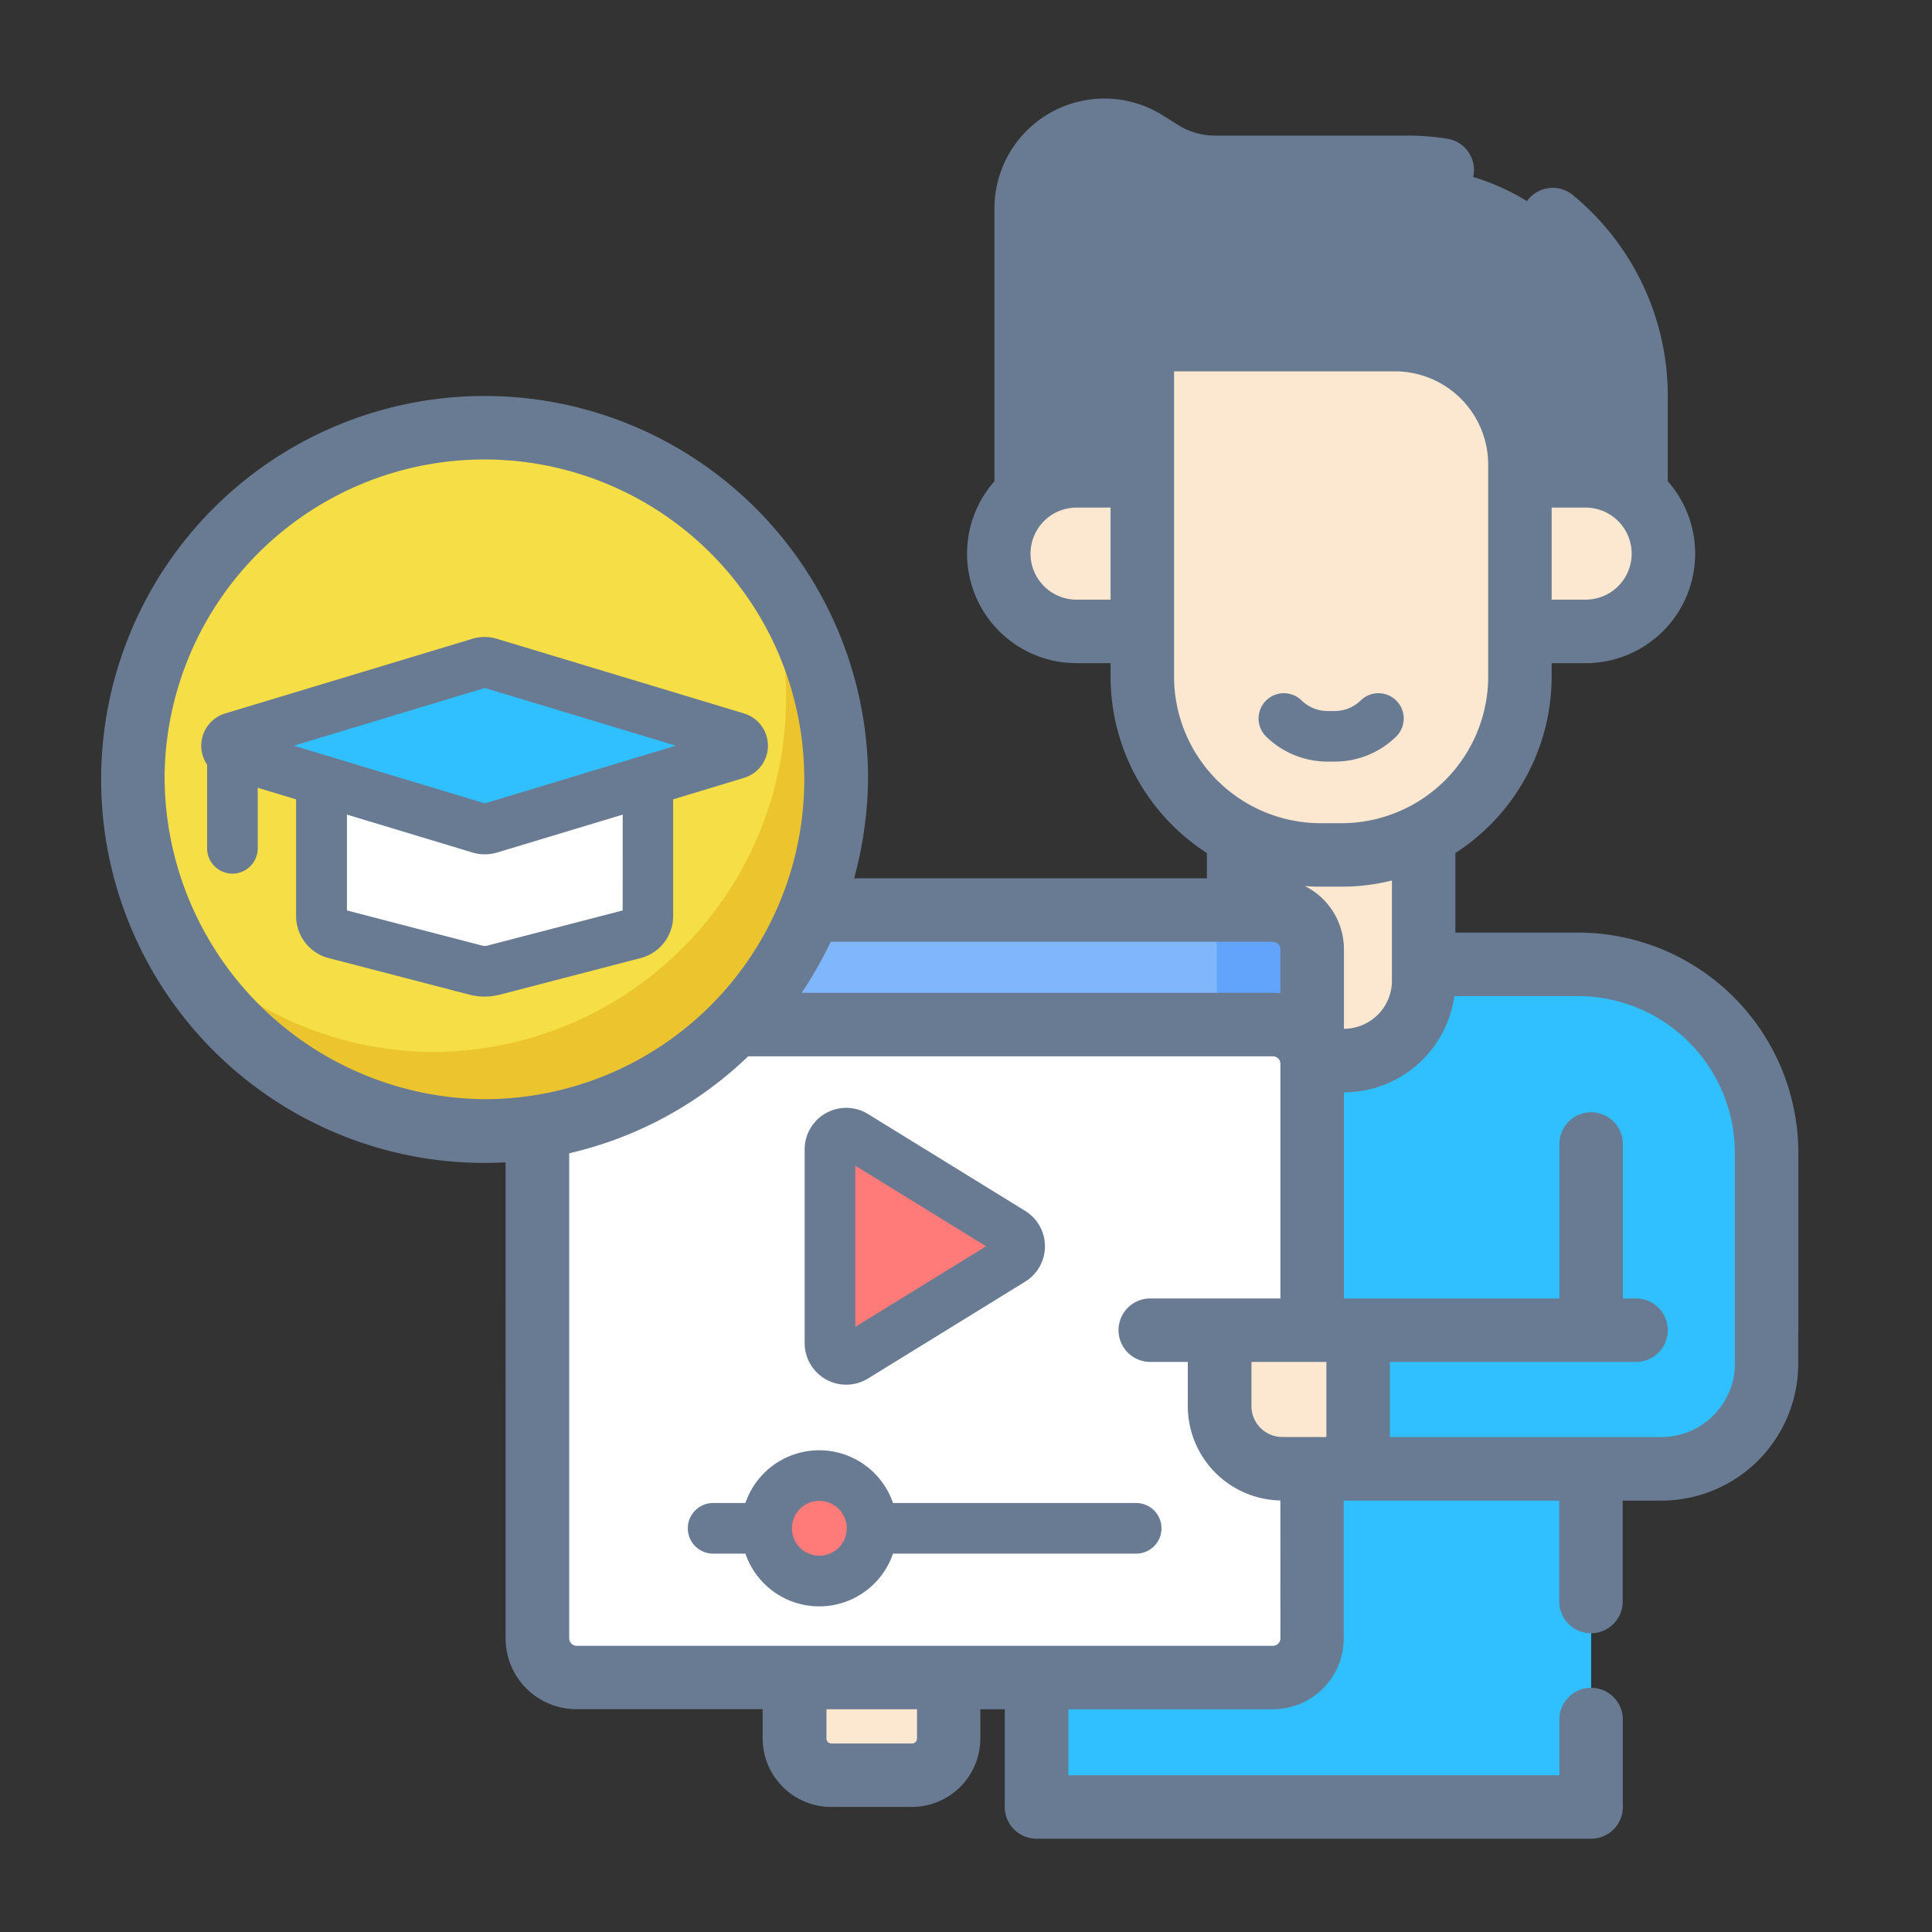 <svg xmlns="http://www.w3.org/2000/svg" width="45" height="45" viewBox="0 0 45 45">
  <rect x="0" y="0" width="45" height="45" fill="#333333" stroke="none"/>
  <g id="Edutech" transform="translate(-491 -225)">
    <rect id="Rectangle_1687" data-name="Rectangle 1687" width="45" height="45" transform="translate(491 225)" fill="none"/>
    <g id="online-learning" transform="translate(487.084 227.437)">
      <path id="Path_14562" data-name="Path 14562" d="M294.385,254.759H284.048a2.274,2.274,0,0,0-2.274,2.274v17.354h12.914v-7.879h1.64a2.447,2.447,0,0,0,2.447-2.447v-4.912A4.39,4.39,0,0,0,294.385,254.759Z" transform="translate(-253.711 -234.736)" fill="#31c0ff"/>
      <path id="Path_14564" data-name="Path 14564" d="M382.458,254.906v8.51h-5.427v3.228H384.1a2.446,2.446,0,0,0,2.447-2.448v-4.912A4.39,4.39,0,0,0,382.458,254.906Z" transform="translate(-341.481 -234.872)" fill="#31c0ff"/>
      <g id="Group_6571" data-name="Group 6571" transform="translate(27.18 0.59)">
        <path id="Path_14565" data-name="Path 14565" d="M278.656,9.323v8.044h14.2V13.7a5.334,5.334,0,0,0-5.334-5.334H283.06A2.372,2.372,0,0,1,281.8,8l-.35-.22A1.82,1.82,0,0,0,278.656,9.323Z" transform="translate(-278.018 -7.5)" fill="#697b93"/>
        <path id="Path_14566" data-name="Path 14566" d="M341.6,175.146v6.641a1.858,1.858,0,0,0,1.858,1.858h.6a1.858,1.858,0,0,0,1.858-1.858v-6.641Z" transform="translate(-336.012 -161.97)" fill="#fce8d0"/>
        <g id="Group_6570" data-name="Group 6570" transform="translate(0 4.882)">
          <path id="Path_14567" data-name="Path 14567" d="M270.534,111.8a1.811,1.811,0,0,0,1.811,1.811H284.2a1.811,1.811,0,0,0,0-3.623H272.346A1.812,1.812,0,0,0,270.534,111.8Z" transform="translate(-270.534 -106.819)" fill="#fce8d0"/>
          <path id="Path_14568" data-name="Path 14568" d="M313.065,69.848V77.46a4.156,4.156,0,0,0,4.156,4.156h.483a4.156,4.156,0,0,0,4.156-4.156V72.523a2.911,2.911,0,0,0-2.911-2.911H313.3A.236.236,0,0,0,313.065,69.848Z" transform="translate(-309.722 -69.612)" fill="#fce8d0"/>
        </g>
      </g>
      <path id="Path_14569" data-name="Path 14569" d="M150.954,253.89H134.737a.913.913,0,0,1-.913-.913V239.594a.913.913,0,0,1,.913-.913h16.216a.913.913,0,0,1,.913.913v13.382A.913.913,0,0,1,150.954,253.89Z" transform="translate(-117.389 -219.922)" fill="#80b6fc"/>
      <path id="Path_14570" data-name="Path 14570" d="M325.771,238.681h-2.218a.913.913,0,0,1,.913.913v13.382a.913.913,0,0,1-.913.913h2.218a.913.913,0,0,0,.913-.913V239.594A.913.913,0,0,0,325.771,238.681Z" transform="translate(-292.206 -219.922)" fill="#62a4fb"/>
      <path id="Path_14571" data-name="Path 14571" d="M150.954,287.83H134.737a.913.913,0,0,1-.913-.913V273.534a.913.913,0,0,1,.913-.913h16.216a.914.914,0,0,1,.914.913v13.382A.914.914,0,0,1,150.954,287.83Z" transform="translate(-117.389 -251.194)" fill="#fff"/>
      <path id="Path_14572" data-name="Path 14572" d="M326.682,273.534v13.382a.914.914,0,0,1-.914.913H323.55a.913.913,0,0,0,.913-.914v-14.3h1.3A.913.913,0,0,1,326.682,273.534Z" transform="translate(-292.203 -251.194)" fill="#fff"/>
      <g id="Group_6572" data-name="Group 6572" transform="translate(21.408 23.955)">
        <path id="Path_14573" data-name="Path 14573" d="M220.5,305.165v4.511a.379.379,0,0,0,.577.322l3.661-2.256a.379.379,0,0,0,0-.645l-3.661-2.256A.379.379,0,0,0,220.5,305.165Z" transform="translate(-218.663 -304.786)" fill="#ff7b79"/>
        <circle id="Ellipse_12492" data-name="Ellipse 12492" cx="1.228" cy="1.228" r="1.228" transform="translate(0 8.54) rotate(-22.514)" fill="#ff7b79"/>
      </g>
      <path id="Path_14574" data-name="Path 14574" d="M339.193,366.415h-1.771a1.457,1.457,0,0,1-1.457-1.457v-1.771h3.228Z" transform="translate(-303.643 -334.642)" fill="#fce8d0"/>
      <path id="Path_14575" data-name="Path 14575" d="M212.788,468.409h-1.877a.856.856,0,0,1-.856-.856v-1.42h3.588v1.42A.856.856,0,0,1,212.788,468.409Z" transform="translate(-187.628 -429.498)" fill="#fce8d0"/>
      <ellipse id="Ellipse_12493" data-name="Ellipse 12493" cx="8.193" cy="8.305" rx="8.193" ry="8.305" transform="translate(7.01 7.299)" fill="#f5de46"/>
      <path id="Path_14576" data-name="Path 14576" d="M37.507,130.062a8.365,8.365,0,0,1,.782,3.543,8.249,8.249,0,0,1-8.193,8.3,8.13,8.13,0,0,1-6.24-2.923,8.176,8.176,0,0,0,15.6-3.543A8.339,8.339,0,0,0,37.507,130.062Z" transform="translate(-16.064 -119.84)" fill="#ecc52e"/>
      <g id="Group_6573" data-name="Group 6573" transform="translate(9.194 12.99)">
        <path id="Path_14577" data-name="Path 14577" d="M69.79,189.964v3.965a.423.423,0,0,0,.314.41l3.279.852a.824.824,0,0,0,.415,0l3.279-.852a.423.423,0,0,0,.314-.41v-3.965Z" transform="translate(-67.581 -188.023)" fill="#fff"/>
        <path id="Path_14578" data-name="Path 14578" d="M47.577,165.29l-5.754,1.738a.194.194,0,0,0,0,.371l5.754,1.738a.413.413,0,0,0,.239,0l5.754-1.738a.194.194,0,0,0,0-.371l-5.754-1.738A.413.413,0,0,0,47.577,165.29Z" transform="translate(-41.686 -165.273)" fill="#31c0ff"/>
      </g>
      <g id="Group_6574" data-name="Group 6574" transform="translate(6.422 0)">
        <path id="Path_14579" data-name="Path 14579" d="M349.27,176.008a2.042,2.042,0,0,0,1.426-.58.589.589,0,0,0-.82-.847.87.87,0,0,1-.606.249H349.1a.869.869,0,0,1-.606-.249.589.589,0,0,0-.82.847,2.042,2.042,0,0,0,1.426.58Z" transform="translate(-320.686 -160.706)" fill="#697b93"/>
        <path id="Path_14580" data-name="Path 14580" d="M213.5,303.631a.969.969,0,0,0,.98-.021l3.661-2.256a.968.968,0,0,0,0-1.648l-3.661-2.256a.968.968,0,0,0-1.476.824v4.511A.969.969,0,0,0,213.5,303.631Zm.683-4.979,3.048,1.878-3.048,1.878Z" transform="translate(-196.768 -273.939)" fill="#697b93"/>
        <path id="Path_14581" data-name="Path 14581" d="M188.867,400.014H183.2a1.817,1.817,0,0,0-3.438,0h-.752a.589.589,0,0,0,0,1.179h.752a1.817,1.817,0,0,0,3.438,0h5.664a.589.589,0,0,0,0-1.179Zm-7.383,1.228a.639.639,0,1,1,.639-.639A.639.639,0,0,1,181.484,401.242Z" transform="translate(-164.906 -367.443)" fill="#697b93"/>
        <path id="Path_14582" data-name="Path 14582" d="M45.653,28.545v-4.13a4.985,4.985,0,0,0-4.98-4.98H37.665V17.349a4.746,4.746,0,0,0,2.242-4.029v-.461h.942A2.4,2.4,0,0,0,42.612,8.83V6.794a5.909,5.909,0,0,0-2.155-4.57.589.589,0,0,0-.751.909,4.734,4.734,0,0,1,1.727,3.661V8.129a2.4,2.4,0,0,0-.584-.072h-.958a3.5,3.5,0,0,0-3.485-3.173H30.758a.826.826,0,0,0-.825.825V8.057h-.942a2.394,2.394,0,0,0-.583.072V2.414a1.231,1.231,0,0,1,1.886-1.041l.35.221a2.957,2.957,0,0,0,1.578.455h4.466a4.746,4.746,0,0,1,.73.056A.589.589,0,0,0,37.6.941a5.927,5.927,0,0,0-.911-.07H32.222A1.779,1.779,0,0,1,31.273.6l-.35-.221a2.41,2.41,0,0,0-3.694,2.038V8.829a2.4,2.4,0,0,0,1.762,4.03h.942v.461a4.746,4.746,0,0,0,2.243,4.029v.821H23.612a8.968,8.968,0,0,0,.373-2.566A8.782,8.782,0,1,0,15.2,24.5q.324,0,.642-.024V35.723a1.5,1.5,0,0,0,1.5,1.5h4.488v.831A1.447,1.447,0,0,0,23.282,39.5h1.877A1.447,1.447,0,0,0,26.6,38.056v-.831h.869v2.426a.589.589,0,0,0,.589.589H40.976a.589.589,0,0,0,.589-.589V37.615a.589.589,0,1,0-1.179,0v1.447H28.652V37.225h4.912a1.5,1.5,0,0,0,1.5-1.5v-3.36h5.319v2.5a.589.589,0,0,0,1.179,0v-2.5h1.051a3.039,3.039,0,0,0,3.037-3.037v-.781ZM42.071,10.458a1.223,1.223,0,0,1-1.222,1.222h-.942V9.236h.942A1.223,1.223,0,0,1,42.071,10.458ZM28.991,11.68a1.222,1.222,0,1,1,0-2.444h.942V11.68Zm2.121,1.64V12.277s0-.005,0-.008,0-.005,0-.008V8.654s0-.005,0-.008,0-.005,0-.008V6.062h5.295a2.324,2.324,0,0,1,2.322,2.322V13.32a3.571,3.571,0,0,1-3.567,3.567h-.483A3.57,3.57,0,0,1,31.112,13.32Zm2.243,4.556a4.728,4.728,0,0,0,1.324.189h.483a4.729,4.729,0,0,0,1.325-.189v2.531a1.27,1.27,0,0,1-1.268,1.268h-.15v-2a1.5,1.5,0,0,0-1.5-1.5h-.21Zm1.128,13.307h-.7a.869.869,0,0,1-.868-.868V29.135H34.96v2.049h-.477ZM33.564,19.35a.325.325,0,0,1,.325.324v1.2a1.5,1.5,0,0,0-.325-.036H22.3a8.926,8.926,0,0,0,.868-1.489h10.4ZM7.6,15.6a7.6,7.6,0,1,1,7.6,7.715A7.668,7.668,0,0,1,7.6,15.6ZM25.425,38.056a.266.266,0,0,1-.266.266H23.282a.266.266,0,0,1-.266-.266v-.831h2.409Zm8.464-2.333a.325.325,0,0,1-.325.324H17.349a.325.325,0,0,1-.325-.324V24.305a8.737,8.737,0,0,0,4.257-2.288H33.564a.325.325,0,0,1,.325.324v5.615H30.708a.589.589,0,1,0,0,1.179h1.024v1.181a2.049,2.049,0,0,0,2.046,2.046h.11Zm10.4-5.592a1.86,1.86,0,0,1-1.674,1.053H36.139V29.135h5.883a.589.589,0,0,0,0-1.179h-.456V24.21a.589.589,0,1,0-1.179,0v3.746H35.068v-5.1h.15a2.45,2.45,0,0,0,2.438-2.241h3.018a3.805,3.805,0,0,1,3.8,3.8v4.911a1.775,1.775,0,0,1-.183.8Z" transform="translate(-6.422 0)" fill="#697b93" stroke="#697b93" stroke-width="0.3"/>
        <path id="Path_14583" data-name="Path 14583" d="M46.839,161.069a.784.784,0,0,0,0-1.5l-5.754-1.738a1,1,0,0,0-.58,0l-5.754,1.738a.785.785,0,0,0-.419,1.193v1.948a.589.589,0,0,0,1.179,0V161.3l.894.27v2.715a1.012,1.012,0,0,0,.756.981l3.279.852a1.416,1.416,0,0,0,.712,0l3.279-.852a1.012,1.012,0,0,0,.756-.981v-2.716ZM40.8,158.976l4.448,1.343L40.8,161.663l-4.448-1.343Zm3.211,5.181-3.152.819a.236.236,0,0,1-.118,0l-3.152-.819v-2.232l2.921.882a1,1,0,0,0,.58,0l2.922-.882Z" transform="translate(-32.014 -145.388)" fill="#697b93"/>
      </g>
    </g>
  </g>
</svg>
